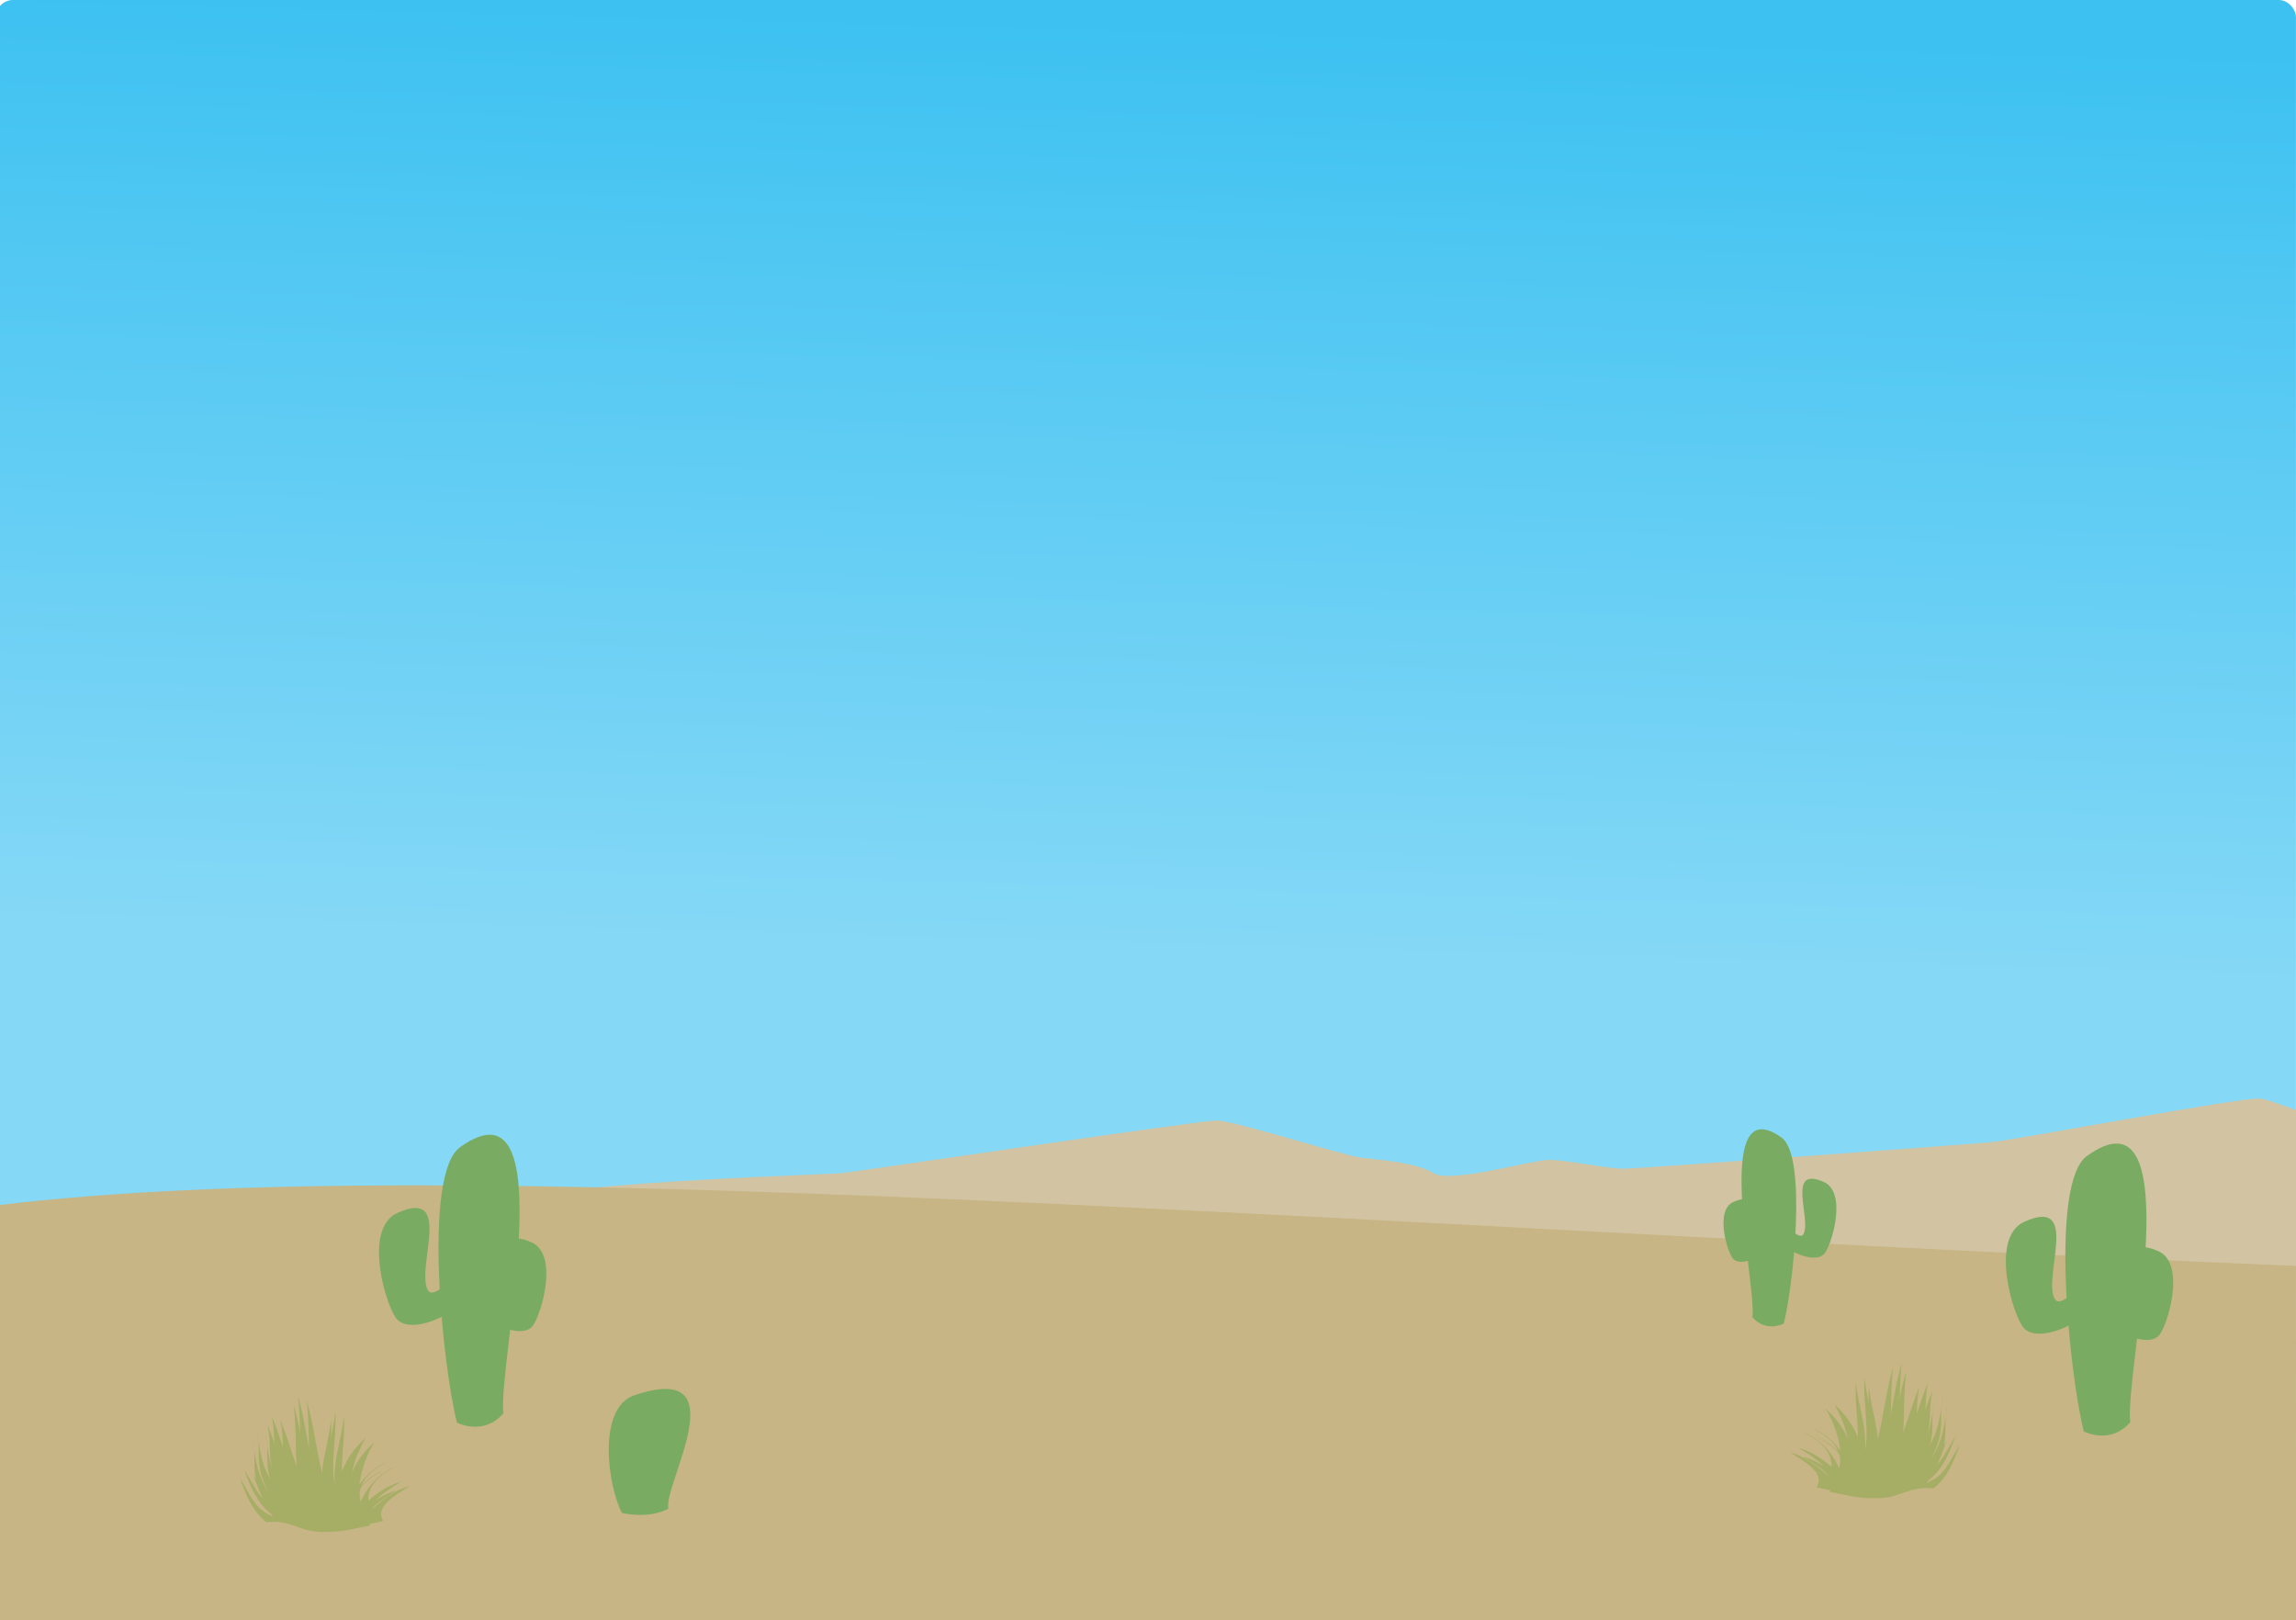 <!--Created with Inkscape (http://www.inkscape.org/)--><svg xmlns:dc="http://purl.org/dc/elements/1.1/" xmlns:cc="http://creativecommons.org/ns#" xmlns:rdf="http://www.w3.org/1999/02/22-rdf-syntax-ns#" xmlns="http://www.w3.org/2000/svg" xmlns:xlink="http://www.w3.org/1999/xlink" xmlns:sodipodi="http://sodipodi.sourceforge.net/DTD/sodipodi-0.dtd" xmlns:inkscape="http://www.inkscape.org/namespaces/inkscape" sodipodi:docname="background.svg" viewBox="0 0 1059.8 748" inkscape:version="0.92.4 (5da689c313, 2019-01-14)"><defs><linearGradient gradientTransform="matrix(1.196 0 0 1.321 71.642 -346.419)" inkscape:collect="always" xlink:href="#a" id="b" x1="550.533" y1="503.849" x2="542.452" y2="831.139" gradientUnits="userSpaceOnUse"/><linearGradient inkscape:collect="always" id="a"><stop style="stop-color:#3cc1f1;stop-opacity:1" offset="0"/><stop style="stop-color:#85d8f6;stop-opacity:1" offset="1"/></linearGradient></defs><sodipodi:namedview bordercolor="#666666" inkscape:pageshadow="2" inkscape:window-y="0" pagecolor="#ffffff" inkscape:window-height="1051" inkscape:window-maximized="1" inkscape:zoom="0.70710678" inkscape:window-x="0" showgrid="false" borderopacity="1.0" inkscape:current-layer="layer1" inkscape:cx="545.20487" inkscape:cy="359.87876" showguides="true" inkscape:guide-bbox="true" inkscape:window-width="1884" inkscape:pageopacity="0.0" inkscape:document-units="mm" units="mm" borderlayer="true"/><g inkscape:label="Layer 1" inkscape:groupmode="layer" transform="translate(3.772 -308.36)"><rect style="color:#000;display:inline;overflow:visible;visibility:visible;opacity:1;fill:url(#b);fill-opacity:1;fill-rule:nonzero;stroke:none;stroke-width:.628;stroke-linecap:round;stroke-linejoin:round;stroke-miterlimit:4;stroke-dasharray:none;stroke-dashoffset:0;stroke-opacity:1;marker:none;enable-background:accumulate" width="1061.657" height="584.355" x="-5.657" y="308.36" ry="7.891"/><path style="fill:#d2c4a2;fill-opacity:1;fill-rule:evenodd;stroke:none;stroke-width:1px;stroke-linecap:butt;stroke-linejoin:miter;stroke-opacity:1" d="M220.362 862.961c54.548-10.101 155.563-12.122 164.655-13.132 9.09-1.01 164.654-24.244 172.736-24.244 8.08 0 58.588 16.163 66.67 17.173 8.08 1.01 25.253 2.02 33.335 7.071 8.08 5.05 45.457-6.06 53.538-6.06 8.081 0 26.264 4.04 34.345 4.04s156.574-11.112 168.695-12.122c12.122-1.01 117.178-21.213 125.26-20.203 8.08 1.01 63.639 24.244 76.771 24.244 13.132 0 6.06 239.406 6.06 239.406l-903.075 6.06z" inkscape:connector-curvature="0" sodipodi:nodetypes="csssssssssccc"/><path style="fill:#c7b585;fill-opacity:1;stroke-width:.804" d="m-4.94 864.7.848 253.067h1060.145L1056 892.715C595.871 873.355 207.377 838.995-4.896 864.7z" inkscape:connector-curvature="0" sodipodi:nodetypes="cccccc"/><path style="fill:#7aab63;fill-opacity:1;fill-rule:evenodd;stroke:none;stroke-width:1px;stroke-linecap:butt;stroke-linejoin:miter;stroke-opacity:1" d="M958.809 915.541c-10.715 7.857-23.215 11.072-28.215 6.072-5-5-16.31-41.913 0-49.286 26.072-11.786 8.638 25.127 13.929 35.357 3.156 6.102 13.324-10.016 17.857-5.714 3.393 3.22-3.571 13.571-3.571 13.571z" inkscape:connector-curvature="0" sodipodi:nodetypes="cssssc"/><path style="fill:#7aab63;fill-opacity:1;fill-rule:evenodd;stroke:none;stroke-width:1px;stroke-linecap:butt;stroke-linejoin:miter;stroke-opacity:1" d="M970.27 920.181c8.486 6.223 18.386 8.769 22.346 4.809 3.96-3.96 12.918-33.195 0-39.035-20.649-9.334-6.84 19.901-11.032 28.003-2.5 4.833-10.552-7.933-14.143-4.525-2.687 2.55 2.829 10.748 2.829 10.748z" inkscape:connector-curvature="0" sodipodi:nodetypes="cssssc"/><path style="fill:#7aab63;fill-opacity:1;fill-rule:evenodd;stroke:none;stroke-width:1px;stroke-linecap:butt;stroke-linejoin:miter;stroke-opacity:1" d="M958.094 969.113c-6.428-25-16.108-114.55 1.429-127.143 48.792-35.036 17.143 100.714 20 122.857-9.286 10.714-21.429 4.286-21.429 4.286z" inkscape:connector-curvature="0" sodipodi:nodetypes="cscc"/><path style="fill:#7aab63;fill-opacity:1;fill-rule:evenodd;stroke:none;stroke-width:.675px;stroke-linecap:butt;stroke-linejoin:miter;stroke-opacity:1" d="M819.11 883.16c7.23 5.301 15.665 7.47 19.039 4.097 3.374-3.374 11.006-28.282 0-33.257-17.593-7.953-5.828 16.955-9.399 23.858-2.13 4.117-8.99-6.759-12.05-3.856-2.29 2.173 2.41 9.158 2.41 9.158z" inkscape:connector-curvature="0" sodipodi:nodetypes="cssssc"/><path style="fill:#7aab63;fill-opacity:1;fill-rule:evenodd;stroke:none;stroke-width:.675px;stroke-linecap:butt;stroke-linejoin:miter;stroke-opacity:1" d="M811.377 886.29c-5.726 4.2-12.407 5.918-15.079 3.245-2.672-2.672-8.717-22.399 0-26.34 13.933-6.298 4.616 13.43 7.444 18.897 1.687 3.26 7.12-5.353 9.543-3.054 1.814 1.72-1.908 7.253-1.908 7.253z" inkscape:connector-curvature="0" sodipodi:nodetypes="cssssc"/><path style="fill:#7aab63;fill-opacity:1;fill-rule:evenodd;stroke:none;stroke-width:.675px;stroke-linecap:butt;stroke-linejoin:miter;stroke-opacity:1" d="M819.592 919.308c4.338-16.869 10.87-77.295-.964-85.792-32.923-23.642-11.567 67.959-13.495 82.9 6.266 7.23 14.46 2.892 14.46 2.892z" inkscape:connector-curvature="0" sodipodi:nodetypes="cscc"/><path style="fill:#7aab63;fill-opacity:1;fill-rule:evenodd;stroke:none;stroke-width:1px;stroke-linecap:butt;stroke-linejoin:miter;stroke-opacity:1" d="M283.35 1006.755c-6.429-11.753-11.822-48.424 5.714-54.344 48.792-16.47 12.857 41.92 15.714 52.329-9.285 5.037-21.428 2.015-21.428 2.015z" inkscape:connector-curvature="0" sodipodi:nodetypes="cscc"/><path style="fill:#7aab63;fill-opacity:1;fill-rule:evenodd;stroke:none;stroke-width:1px;stroke-linecap:butt;stroke-linejoin:miter;stroke-opacity:1" d="M207.876 911.47c-10.714 7.858-23.214 11.072-28.214 6.072-5-5-16.31-41.912 0-49.285 26.072-11.786 8.637 25.127 13.929 35.357 3.156 6.102 13.323-10.017 17.857-5.715 3.393 3.22-3.572 13.572-3.572 13.572z" inkscape:connector-curvature="0" sodipodi:nodetypes="cssssc"/><path style="fill:#7aab63;fill-opacity:1;fill-rule:evenodd;stroke:none;stroke-width:1px;stroke-linecap:butt;stroke-linejoin:miter;stroke-opacity:1" d="M219.338 916.111c8.486 6.223 18.386 8.769 22.346 4.809 3.96-3.96 12.918-33.195 0-39.035-20.649-9.335-6.84 19.9-11.032 28.003-2.5 4.833-10.552-7.933-14.143-4.526-2.687 2.55 2.829 10.749 2.829 10.749z" inkscape:connector-curvature="0" sodipodi:nodetypes="cssssc"/><path style="fill:#7aab63;fill-opacity:1;fill-rule:evenodd;stroke:none;stroke-width:1px;stroke-linecap:butt;stroke-linejoin:miter;stroke-opacity:1" d="M207.162 965.042c-6.428-25-16.108-114.55 1.429-127.143 48.792-35.036 17.143 100.715 20 122.858-9.286 10.714-21.429 4.285-21.429 4.285z" inkscape:connector-curvature="0" sodipodi:nodetypes="cscc"/><path style="fill:#a5ae64;fill-opacity:1;fill-rule:evenodd;stroke:none;stroke-width:1px;stroke-linecap:butt;stroke-linejoin:miter;stroke-opacity:1" d="M109.022 986.78c6.675 11.25 7.175 13.818 15.152 17.678-12.805-20.464-6.36-24.275-9.596-36.366 2.392 11.598 1.054 19.986 16.667 36.871-11.712-28.2-6.824-30.051-9.596-42.931 5.816 13.622 7.944 28.054 16.162 36.87-4.4-17.353-2.074-29.826-4.04-45.962 4.714 14.816 6.091 42.88 13.637 44.952-2.67-16.14 2.48-25.467 3.535-37.88 1.1 11.084-3.859 32.265 2.02 37.375-1.051-11.153 6.615-20.66 12.122-25.254-4.56 6.9-8.658 19.549-6.566 27.78 4.409-9.58 10.997-14.666 16.668-16.668-12.72 5.724-14.905 14.479-11.617 20.203 7.986-7.585 13.483-9.844 17.678-11.112-6.3 4.15-16.365 9.378-12.122 16.163-7.216 1.399-12.019 3.077-21.718 3.03-11.33-.055-14.896-5.83-26.264-4.546-6.224-4.774-9.638-12.936-12.122-20.203z" inkscape:connector-curvature="0" sodipodi:nodetypes="ccccccccccccccccscc"/><path style="fill:#a5ae64;fill-opacity:1;fill-rule:evenodd;stroke:none;stroke-width:1px;stroke-linecap:butt;stroke-linejoin:miter;stroke-opacity:1" d="M113.022 988.78c6.675 11.25 7.175 13.818 15.152 17.678-12.805-20.464-6.36-24.275-9.596-36.366 2.392 11.598 1.054 19.986 16.667 36.871-11.712-28.2-6.824-30.051-9.596-42.931 5.816 13.622 7.944 28.054 16.162 36.87-4.4-17.353-2.074-29.826-4.04-45.962 4.714 14.816 6.091 42.88 13.637 44.952-2.67-16.14 2.48-25.467 3.535-37.88 1.1 11.084-3.859 32.265 2.02 37.375-1.051-11.153 6.615-20.66 12.122-25.254-4.56 6.9-8.658 19.549-6.566 27.78 4.409-9.58 10.997-14.666 16.668-16.668-12.72 5.724-14.905 14.479-11.617 20.203 7.986-7.585 13.483-9.844 17.678-11.112-6.3 4.15-16.365 9.378-12.122 16.163-7.216 1.399-12.019 3.077-21.718 3.03-11.33-.055-14.896-5.83-26.264-4.546-6.224-4.774-9.638-12.936-12.122-20.203z" inkscape:connector-curvature="0" sodipodi:nodetypes="ccccccccccccccccscc"/><path style="fill:#a5ae64;fill-opacity:1;fill-rule:evenodd;stroke:none;stroke-width:1px;stroke-linecap:butt;stroke-linejoin:miter;stroke-opacity:1" d="M107.022 990.78c6.675 11.25 7.175 13.818 15.152 17.678-12.805-20.464-6.36-24.275-9.596-36.366 2.392 11.598 1.054 19.986 16.667 36.871-11.712-28.2-6.824-30.051-9.596-42.931 5.816 13.622 7.944 28.054 16.162 36.87-4.4-17.353-2.074-29.826-4.04-45.962 4.714 14.816 6.091 42.88 13.637 44.952-2.67-16.14 2.48-25.467 3.535-37.88 1.1 11.084-3.859 32.265 2.02 37.375-1.051-11.153 6.615-20.66 12.122-25.254-4.56 6.9-8.658 19.549-6.566 27.78 4.409-9.58 10.997-14.666 16.668-16.668-12.72 5.724-14.905 14.479-11.617 20.203 7.986-7.585 13.483-9.844 17.678-11.112-6.3 4.15-16.365 9.378-12.122 16.163-7.216 1.399-12.019 3.077-21.718 3.03-11.33-.055-14.896-5.83-26.264-4.546-6.224-4.774-9.638-12.936-12.122-20.203z" inkscape:connector-curvature="0" sodipodi:nodetypes="ccccccccccccccccscc"/><path style="fill:#a5ae64;fill-opacity:1;fill-rule:evenodd;stroke:none;stroke-width:1px;stroke-linecap:butt;stroke-linejoin:miter;stroke-opacity:1" d="M898.84 971.224c-6.675 11.25-7.175 13.817-15.152 17.678 12.805-20.465 6.36-24.275 9.596-36.366-2.392 11.597-1.055 19.985-16.667 36.87 11.712-28.2 6.824-30.05 9.596-42.93-5.816 13.621-7.944 28.053-16.162 36.87 4.4-17.353 2.074-29.827 4.04-45.962-4.714 14.816-6.091 42.879-13.637 44.952 2.67-16.14-2.48-25.468-3.535-37.881-1.1 11.085 3.858 32.266-2.02 37.376 1.05-11.154-6.615-20.66-12.123-25.254 4.561 6.9 8.66 19.548 6.566 27.779-4.408-9.58-10.996-14.665-16.667-16.668 12.72 5.725 14.905 14.48 11.617 20.203-7.986-7.585-13.483-9.843-17.678-11.111 6.3 4.149 16.364 9.377 12.122 16.162 7.216 1.4 12.019 3.078 21.718 3.03 11.33-.054 14.896-5.83 26.264-4.545 6.224-4.774 9.637-12.936 12.122-20.203z" inkscape:connector-curvature="0" sodipodi:nodetypes="ccccccccccccccccscc"/><path style="fill:#a5ae64;fill-opacity:1;fill-rule:evenodd;stroke:none;stroke-width:1px;stroke-linecap:butt;stroke-linejoin:miter;stroke-opacity:1" d="M894.84 973.224c-6.675 11.25-7.175 13.817-15.152 17.678 12.805-20.465 6.36-24.275 9.596-36.366-2.392 11.597-1.055 19.985-16.667 36.87 11.712-28.2 6.824-30.05 9.596-42.93-5.816 13.621-7.944 28.053-16.162 36.87 4.4-17.353 2.074-29.827 4.04-45.962-4.714 14.816-6.091 42.879-13.637 44.952 2.67-16.14-2.48-25.468-3.535-37.881-1.1 11.085 3.858 32.266-2.02 37.376 1.05-11.154-6.615-20.66-12.123-25.254 4.561 6.9 8.66 19.548 6.566 27.779-4.408-9.58-10.996-14.665-16.667-16.668 12.72 5.725 14.905 14.48 11.617 20.203-7.986-7.585-13.483-9.843-17.678-11.111 6.3 4.149 16.364 9.377 12.122 16.162 7.216 1.4 12.019 3.078 21.718 3.03 11.33-.054 14.896-5.83 26.264-4.545 6.224-4.774 9.637-12.936 12.122-20.203z" inkscape:connector-curvature="0" sodipodi:nodetypes="ccccccccccccccccscc"/><path style="fill:#a5ae64;fill-opacity:1;fill-rule:evenodd;stroke:none;stroke-width:1px;stroke-linecap:butt;stroke-linejoin:miter;stroke-opacity:1" d="M900.84 975.224c-6.675 11.25-7.175 13.817-15.152 17.678 12.805-20.465 6.36-24.275 9.596-36.366-2.392 11.597-1.055 19.985-16.667 36.87 11.712-28.2 6.824-30.05 9.596-42.93-5.816 13.621-7.944 28.053-16.162 36.87 4.4-17.353 2.074-29.827 4.04-45.962-4.714 14.816-6.091 42.879-13.637 44.952 2.67-16.14-2.48-25.468-3.535-37.881-1.1 11.085 3.858 32.266-2.02 37.376 1.05-11.154-6.615-20.66-12.123-25.254 4.561 6.9 8.66 19.548 6.566 27.779-4.408-9.58-10.996-14.665-16.667-16.668 12.72 5.725 14.905 14.48 11.617 20.203-7.986-7.585-13.483-9.843-17.678-11.111 6.3 4.149 16.364 9.377 12.122 16.162 7.216 1.4 12.019 3.078 21.718 3.03 11.33-.054 14.896-5.83 26.264-4.545 6.224-4.774 9.637-12.936 12.122-20.203z" inkscape:connector-curvature="0" sodipodi:nodetypes="ccccccccccccccccscc"/></g></svg>